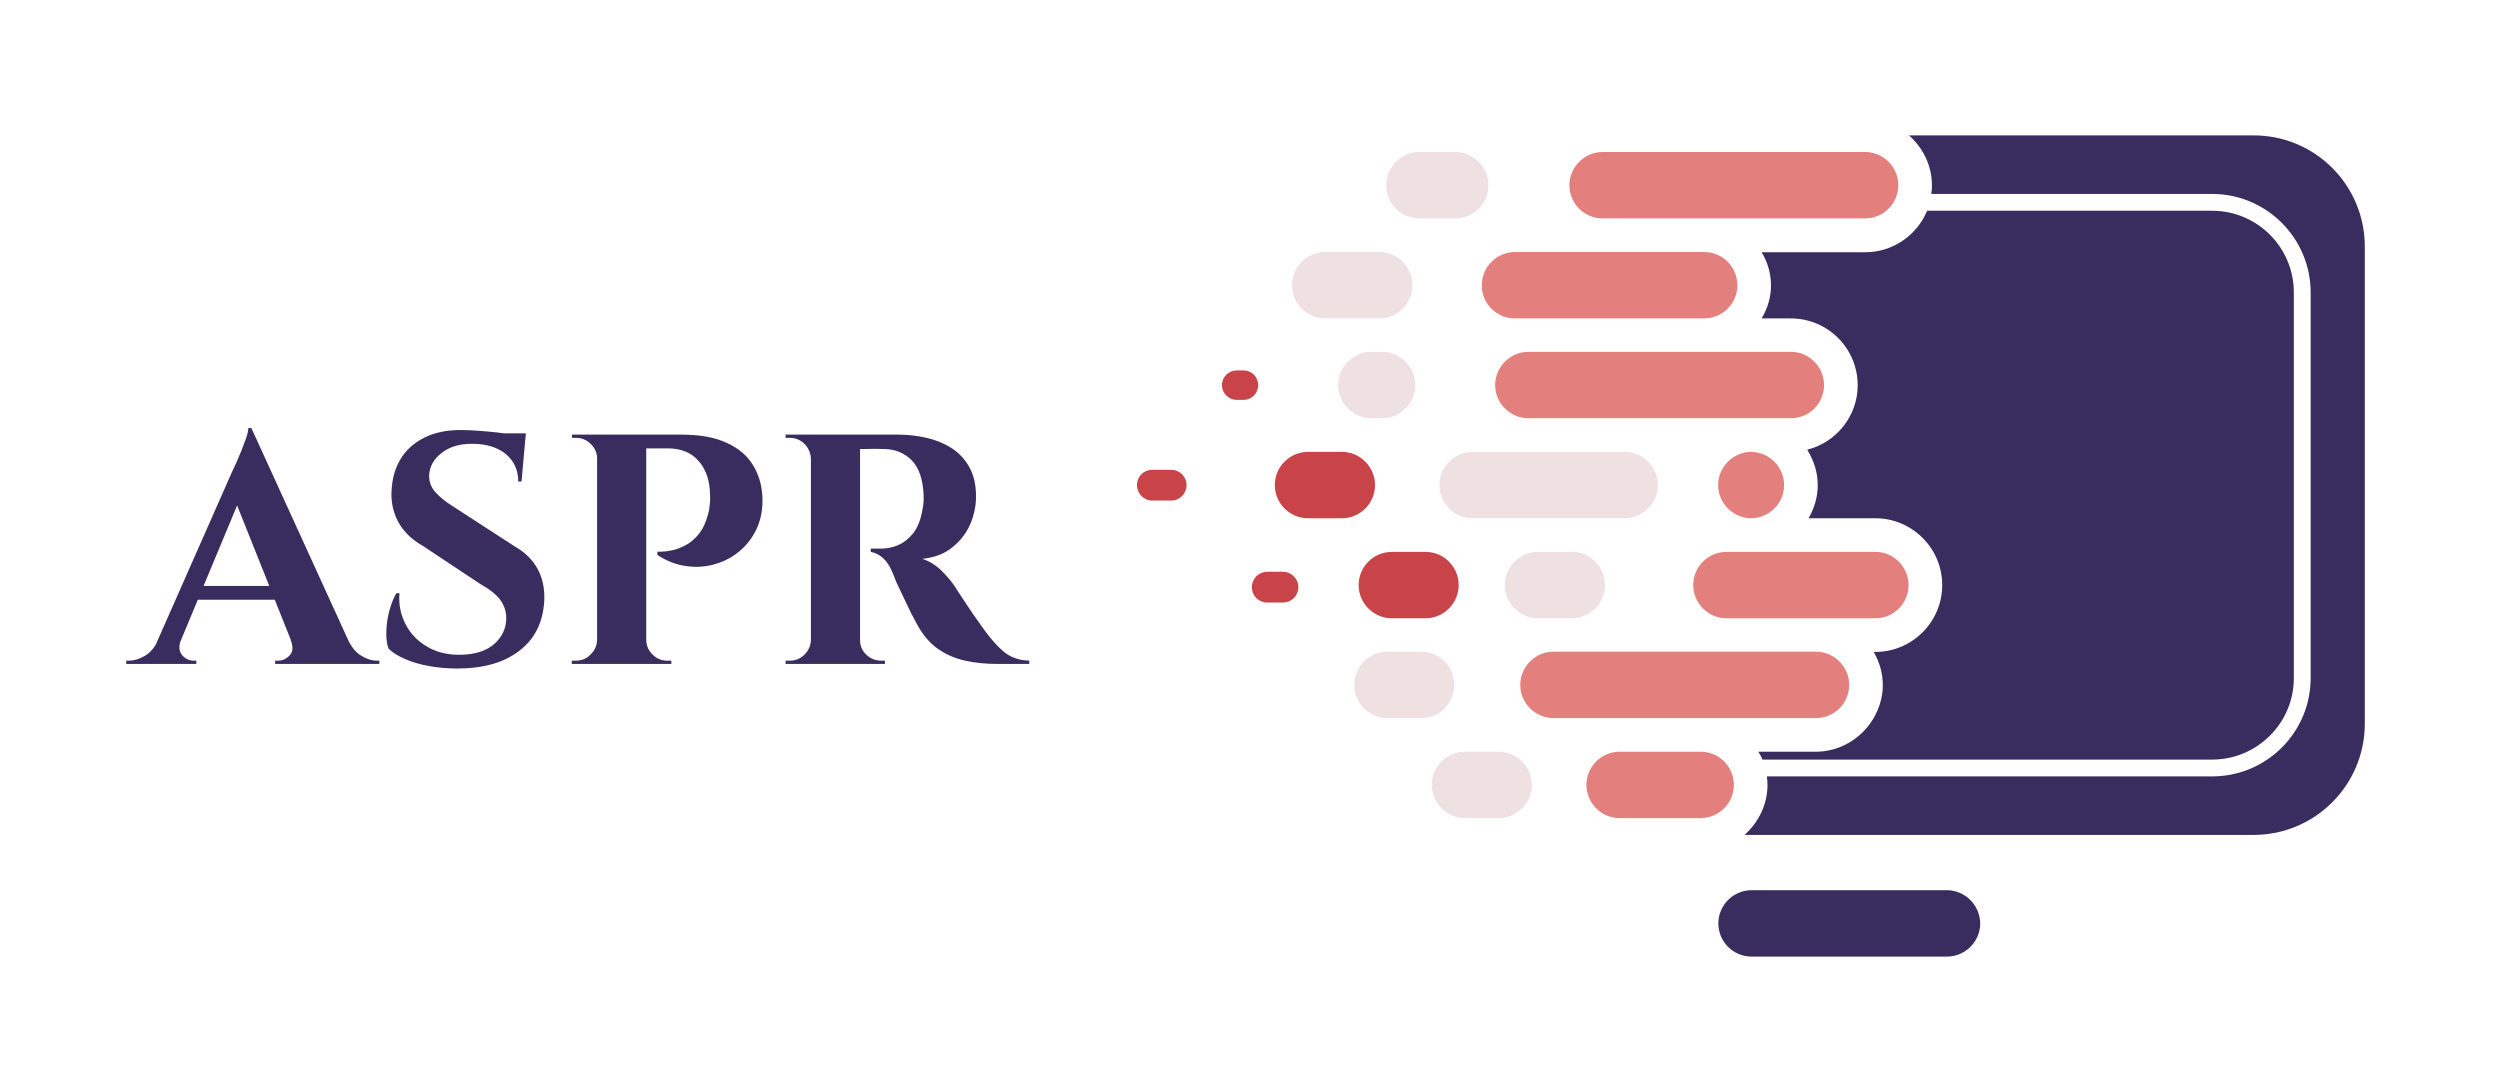 <svg xmlns="http://www.w3.org/2000/svg" version="1.1" xmlns:xlink="http://www.w3.org/1999/xlink" viewBox="0 0 11.447 4.999"><g transform="matrix(1,0,0,1,0.62,1.96)"><rect width="11.447" height="11.447" x="-0.62" y="-5.183" fill="#ffffff"></rect><g clip-path="url(#SvgjsClipPath1002)"><g clip-path="url(#SvgjsClipPath1000c944c06c-3e0c-4b73-9f63-588e945f3a94)"><path d=" M 7.959 1.328 C 7.985 1.283 8.001 1.232 8.001 1.177 C 8.001 1.121 7.985 1.069 7.959 1.025 L 7.967 1.025 C 8.136 1.025 8.273 0.887 8.273 0.719 C 8.273 0.55 8.135 0.413 7.967 0.413 L 7.661 0.413 C 7.687 0.368 7.703 0.317 7.703 0.262 C 7.703 0.206 7.687 0.154 7.661 0.11 C 7.659 0.107 7.658 0.103 7.655 0.099 C 7.787 0.066 7.886 -0.054 7.886 -0.196 C 7.886 -0.365 7.749 -0.502 7.58 -0.502 L 7.446 -0.502 C 7.473 -0.547 7.489 -0.598 7.489 -0.653 C 7.489 -0.709 7.473 -0.761 7.446 -0.805 L 7.921 -0.805 C 8.048 -0.805 8.158 -0.884 8.204 -0.995 L 9.509 -0.995 C 9.715 -0.995 9.883 -0.828 9.883 -0.621 L 9.883 1.145 C 9.883 1.351 9.715 1.518 9.509 1.518 L 7.45 1.518 C 7.445 1.505 7.438 1.493 7.431 1.482 L 7.696 1.482 C 7.808 1.481 7.906 1.419 7.959 1.328 Z" fill="#382d5e" transform="matrix(1,0,0,1,0,0)" fill-rule="nonzero"></path></g><g clip-path="url(#SvgjsClipPath1000c944c06c-3e0c-4b73-9f63-588e945f3a94)"><path d=" M 10.208 -0.831 L 10.208 1.353 C 10.208 1.635 9.98 1.863 9.698 1.863 L 7.368 1.863 C 7.431 1.806 7.473 1.725 7.473 1.634 C 7.473 1.621 7.472 1.608 7.47 1.595 L 9.509 1.595 C 9.758 1.595 9.96 1.393 9.96 1.145 L 9.96 -0.621 C 9.96 -0.87 9.757 -1.072 9.509 -1.072 L 8.223 -1.072 C 8.225 -1.085 8.226 -1.098 8.226 -1.111 C 8.226 -1.203 8.184 -1.284 8.121 -1.34 L 9.698 -1.34 C 9.98 -1.341 10.208 -1.112 10.208 -0.831 Z" fill="#382d5e" transform="matrix(1,0,0,1,0,0)" fill-rule="nonzero"></path></g><g clip-path="url(#SvgjsClipPath1000c944c06c-3e0c-4b73-9f63-588e945f3a94)"><path d=" M 5.879 -0.96 L 6.043 -0.96 C 6.127 -0.96 6.195 -1.028 6.195 -1.112 C 6.195 -1.195 6.127 -1.264 6.043 -1.264 L 5.879 -1.264 C 5.795 -1.264 5.727 -1.195 5.727 -1.112 C 5.727 -1.028 5.795 -0.96 5.879 -0.96 Z" fill="#efe0e2" transform="matrix(1,0,0,1,0,0)" fill-rule="nonzero"></path></g><g clip-path="url(#SvgjsClipPath1000c944c06c-3e0c-4b73-9f63-588e945f3a94)"><path d=" M 5.448 -0.502 L 5.659 -0.502 L 5.695 -0.502 C 5.779 -0.502 5.847 -0.57 5.847 -0.654 C 5.847 -0.738 5.779 -0.806 5.695 -0.806 L 5.448 -0.806 C 5.364 -0.806 5.296 -0.738 5.296 -0.654 C 5.296 -0.57 5.364 -0.502 5.448 -0.502 Z" fill="#efe0e2" transform="matrix(1,0,0,1,0,0)" fill-rule="nonzero"></path></g><g clip-path="url(#SvgjsClipPath1000c944c06c-3e0c-4b73-9f63-588e945f3a94)"><path d=" M 5.86 -0.197 C 5.86 -0.28 5.792 -0.349 5.708 -0.349 L 5.696 -0.349 L 5.659 -0.349 C 5.576 -0.349 5.507 -0.28 5.507 -0.197 C 5.507 -0.113 5.576 -0.045 5.659 -0.045 L 5.708 -0.045 C 5.792 -0.045 5.86 -0.113 5.86 -0.197 Z" fill="#efe0e2" transform="matrix(1,0,0,1,0,0)" fill-rule="nonzero"></path></g><g clip-path="url(#SvgjsClipPath1000c944c06c-3e0c-4b73-9f63-588e945f3a94)"><path d=" M 5.141 -0.197 C 5.141 -0.234 5.111 -0.264 5.074 -0.264 L 5.043 -0.264 C 5.006 -0.264 4.975 -0.234 4.975 -0.197 C 4.975 -0.159 5.006 -0.129 5.043 -0.129 L 5.074 -0.129 C 5.111 -0.129 5.141 -0.159 5.141 -0.197 Z" fill="#c84449" transform="matrix(1,0,0,1,0,0)" fill-rule="nonzero"></path></g><g clip-path="url(#SvgjsClipPath1000c944c06c-3e0c-4b73-9f63-588e945f3a94)"><path d=" M 6.971 0.261 C 6.971 0.177 6.902 0.109 6.819 0.109 L 6.378 0.109 L 6.123 0.109 C 6.04 0.109 5.971 0.177 5.971 0.261 C 5.971 0.345 6.04 0.413 6.123 0.413 L 6.423 0.413 L 6.577 0.413 L 6.819 0.413 C 6.902 0.413 6.971 0.345 6.971 0.261 Z" fill="#efe0e2" transform="matrix(1,0,0,1,0,0)" fill-rule="nonzero"></path></g><g clip-path="url(#SvgjsClipPath1000c944c06c-3e0c-4b73-9f63-588e945f3a94)"><path d=" M 7.398 0.109 C 7.315 0.11 7.247 0.178 7.247 0.261 C 7.247 0.344 7.315 0.412 7.398 0.413 C 7.481 0.412 7.549 0.345 7.549 0.261 C 7.549 0.178 7.481 0.11 7.398 0.109 Z" fill="#e37f7c" transform="matrix(1,0,0,1,0,0)" fill-rule="nonzero"></path></g><g clip-path="url(#SvgjsClipPath1000c944c06c-3e0c-4b73-9f63-588e945f3a94)"><path d=" M 5.676 0.261 C 5.676 0.177 5.607 0.109 5.524 0.109 L 5.369 0.109 C 5.286 0.109 5.217 0.177 5.217 0.261 C 5.217 0.345 5.286 0.413 5.369 0.413 L 5.524 0.413 C 5.608 0.413 5.676 0.345 5.676 0.261 Z" fill="#c84449" transform="matrix(1,0,0,1,0,0)" fill-rule="nonzero"></path></g><g clip-path="url(#SvgjsClipPath1000c944c06c-3e0c-4b73-9f63-588e945f3a94)"><path d=" M 6.422 0.567 C 6.338 0.567 6.27 0.635 6.27 0.719 C 6.27 0.802 6.338 0.871 6.422 0.871 L 6.493 0.871 L 6.577 0.871 C 6.66 0.871 6.729 0.802 6.729 0.719 C 6.729 0.635 6.66 0.567 6.577 0.567 L 6.422 0.567 Z" fill="#efe0e2" transform="matrix(1,0,0,1,0,0)" fill-rule="nonzero"></path></g><g clip-path="url(#SvgjsClipPath1000c944c06c-3e0c-4b73-9f63-588e945f3a94)"><path d=" M 5.601 0.719 C 5.601 0.802 5.669 0.871 5.753 0.871 L 5.887 0.871 L 5.907 0.871 C 5.991 0.871 6.059 0.802 6.059 0.719 C 6.059 0.635 5.991 0.567 5.907 0.567 L 5.753 0.567 C 5.669 0.567 5.601 0.635 5.601 0.719 Z" fill="#c84449" transform="matrix(1,0,0,1,0,0)" fill-rule="nonzero"></path></g><g clip-path="url(#SvgjsClipPath1000c944c06c-3e0c-4b73-9f63-588e945f3a94)"><path d=" M 5.254 0.658 L 5.182 0.658 C 5.143 0.658 5.112 0.69 5.112 0.729 C 5.112 0.768 5.143 0.799 5.182 0.799 L 5.254 0.799 C 5.293 0.799 5.325 0.768 5.325 0.729 C 5.325 0.69 5.293 0.658 5.254 0.658 Z" fill="#c84449" transform="matrix(1,0,0,1,0,0)" fill-rule="nonzero"></path></g><g clip-path="url(#SvgjsClipPath1000c944c06c-3e0c-4b73-9f63-588e945f3a94)"><path d=" M 6.039 1.176 C 6.039 1.092 5.971 1.024 5.887 1.024 L 5.753 1.024 L 5.733 1.024 C 5.649 1.024 5.581 1.092 5.581 1.176 C 5.581 1.26 5.649 1.328 5.733 1.328 L 5.887 1.328 C 5.971 1.328 6.039 1.26 6.039 1.176 Z" fill="#efe0e2" transform="matrix(1,0,0,1,0,0)" fill-rule="nonzero"></path></g><g clip-path="url(#SvgjsClipPath1000c944c06c-3e0c-4b73-9f63-588e945f3a94)"><path d=" M 6.242 1.482 L 6.088 1.482 C 6.004 1.482 5.936 1.55 5.936 1.634 C 5.936 1.717 6.004 1.786 6.088 1.786 L 6.242 1.786 C 6.326 1.786 6.394 1.717 6.394 1.634 C 6.394 1.55 6.326 1.482 6.242 1.482 Z" fill="#efe0e2" transform="matrix(1,0,0,1,0,0)" fill-rule="nonzero"></path></g><g clip-path="url(#SvgjsClipPath1000c944c06c-3e0c-4b73-9f63-588e945f3a94)"><path d=" M 4.743 0.191 L 4.656 0.191 C 4.617 0.191 4.586 0.222 4.586 0.261 C 4.586 0.3 4.617 0.332 4.656 0.332 L 4.743 0.332 C 4.782 0.332 4.813 0.3 4.813 0.261 C 4.813 0.222 4.781 0.191 4.743 0.191 Z" fill="#c84449" transform="matrix(1,0,0,1,0,0)" fill-rule="nonzero"></path></g><g clip-path="url(#SvgjsClipPath1000c944c06c-3e0c-4b73-9f63-588e945f3a94)"><path d=" M 7.695 1.024 L 7.67 1.024 L 7.285 1.024 L 6.577 1.024 L 6.493 1.024 C 6.41 1.024 6.341 1.092 6.341 1.176 C 6.341 1.26 6.41 1.328 6.493 1.328 L 6.796 1.328 L 7.168 1.328 L 7.695 1.328 C 7.779 1.328 7.847 1.26 7.847 1.176 C 7.847 1.092 7.778 1.024 7.695 1.024 Z" fill="#e37f7c" transform="matrix(1,0,0,1,0,0)" fill-rule="nonzero"></path></g><g clip-path="url(#SvgjsClipPath1000c944c06c-3e0c-4b73-9f63-588e945f3a94)"><path d=" M 8.294 2.116 L 8.269 2.116 L 8.038 2.116 L 7.484 2.116 L 7.4 2.116 C 7.316 2.116 7.248 2.185 7.248 2.268 C 7.248 2.352 7.316 2.42 7.4 2.42 L 7.549 2.42 L 7.921 2.42 L 8.295 2.42 C 8.378 2.42 8.447 2.352 8.447 2.268 C 8.446 2.185 8.378 2.116 8.294 2.116 Z" fill="#382d5e" transform="matrix(1,0,0,1,0,0)" fill-rule="nonzero"></path></g><g clip-path="url(#SvgjsClipPath1000c944c06c-3e0c-4b73-9f63-588e945f3a94)"><path d=" M 7.732 -0.197 C 7.732 -0.28 7.664 -0.349 7.58 -0.349 L 7.183 -0.349 L 6.949 -0.349 L 6.378 -0.349 C 6.295 -0.349 6.226 -0.28 6.226 -0.197 C 6.226 -0.113 6.295 -0.045 6.378 -0.045 L 6.819 -0.045 L 7.397 -0.045 L 7.4 -0.045 L 7.506 -0.045 L 7.58 -0.045 C 7.664 -0.045 7.732 -0.113 7.732 -0.197 Z" fill="#e37f7c" transform="matrix(1,0,0,1,0,0)" fill-rule="nonzero"></path></g><g clip-path="url(#SvgjsClipPath1000c944c06c-3e0c-4b73-9f63-588e945f3a94)"><path d=" M 7.967 0.567 L 7.506 0.567 L 7.4 0.567 L 7.397 0.567 L 7.285 0.567 C 7.201 0.567 7.133 0.635 7.133 0.719 C 7.133 0.802 7.201 0.871 7.285 0.871 L 7.696 0.871 L 7.968 0.871 C 8.051 0.871 8.119 0.802 8.119 0.719 C 8.119 0.635 8.05 0.567 7.967 0.567 Z" fill="#e37f7c" transform="matrix(1,0,0,1,0,0)" fill-rule="nonzero"></path></g><g clip-path="url(#SvgjsClipPath1000c944c06c-3e0c-4b73-9f63-588e945f3a94)"><path d=" M 6.316 -0.502 L 6.378 -0.502 L 6.949 -0.502 L 7.183 -0.502 C 7.267 -0.502 7.335 -0.57 7.335 -0.654 C 7.335 -0.738 7.267 -0.806 7.183 -0.806 L 6.949 -0.806 L 6.719 -0.806 L 6.317 -0.806 C 6.233 -0.806 6.165 -0.738 6.165 -0.654 C 6.164 -0.57 6.233 -0.502 6.316 -0.502 Z" fill="#e37f7c" transform="matrix(1,0,0,1,0,0)" fill-rule="nonzero"></path></g><g clip-path="url(#SvgjsClipPath1000c944c06c-3e0c-4b73-9f63-588e945f3a94)"><path d=" M 6.718 -0.96 L 6.949 -0.96 L 7.183 -0.96 L 7.92 -0.96 C 8.004 -0.96 8.072 -1.028 8.072 -1.112 C 8.072 -1.195 8.004 -1.264 7.92 -1.264 L 6.718 -1.264 C 6.635 -1.264 6.566 -1.195 6.566 -1.112 C 6.566 -1.028 6.634 -0.96 6.718 -0.96 Z" fill="#e37f7c" transform="matrix(1,0,0,1,0,0)" fill-rule="nonzero"></path></g><g clip-path="url(#SvgjsClipPath1000c944c06c-3e0c-4b73-9f63-588e945f3a94)"><path d=" M 7.167 1.482 L 6.796 1.482 C 6.712 1.482 6.644 1.55 6.644 1.634 C 6.644 1.717 6.712 1.786 6.796 1.786 L 7.167 1.786 C 7.251 1.786 7.319 1.717 7.319 1.634 C 7.319 1.55 7.251 1.482 7.167 1.482 Z" fill="#e37f7c" transform="matrix(1,0,0,1,0,0)" fill-rule="nonzero"></path></g></g><g><path d=" M 0.531 0 L 1.02 1.071 L 0.752 1.071 L 0.44 0.29 L 0.531 0 M 0.208 0.971 Q 0.197 1.001 0.204 1.022 Q 0.211 1.042 0.23 1.054 Q 0.247 1.065 0.266 1.065 L 0.279 1.065 L 0.279 1.08 L -0.042 1.08 L -0.042 1.065 Q -0.042 1.065 -0.035 1.065 Q -0.029 1.065 -0.029 1.065 Q 0.006 1.065 0.043 1.043 Q 0.08 1.022 0.104 0.971 L 0.208 0.971 M 0.531 0 L 0.537 0.183 L 0.165 1.076 L 0.056 1.076 L 0.444 0.197 Q 0.449 0.188 0.46 0.163 Q 0.471 0.138 0.484 0.107 Q 0.496 0.075 0.507 0.046 Q 0.517 0.016 0.517 0 L 0.531 0 M 0.689 0.723 L 0.689 0.786 L 0.247 0.786 L 0.247 0.723 L 0.689 0.723 M 0.711 0.971 L 0.974 0.971 Q 0.999 1.022 1.035 1.043 Q 1.071 1.065 1.105 1.065 Q 1.105 1.065 1.111 1.065 Q 1.117 1.065 1.117 1.065 L 1.117 1.08 L 0.64 1.08 L 0.64 1.065 L 0.654 1.065 Q 0.684 1.065 0.707 1.04 Q 0.729 1.016 0.711 0.971 M 1.489 0.009 Q 1.519 0.009 1.564 0.012 Q 1.608 0.015 1.655 0.02 Q 1.702 0.026 1.738 0.031 Q 1.773 0.036 1.786 0.042 L 1.768 0.245 L 1.753 0.245 Q 1.753 0.167 1.696 0.119 Q 1.638 0.072 1.542 0.072 Q 1.455 0.072 1.402 0.114 Q 1.348 0.156 1.345 0.216 Q 1.344 0.261 1.374 0.294 Q 1.404 0.327 1.45 0.356 L 1.737 0.542 Q 1.806 0.581 1.841 0.644 Q 1.876 0.707 1.872 0.791 Q 1.864 0.938 1.759 1.019 Q 1.654 1.101 1.474 1.101 Q 1.408 1.101 1.346 1.09 Q 1.284 1.079 1.236 1.058 Q 1.188 1.038 1.159 1.01 Q 1.147 0.977 1.149 0.93 Q 1.15 0.884 1.163 0.836 Q 1.176 0.788 1.195 0.756 L 1.209 0.756 Q 1.203 0.833 1.237 0.898 Q 1.27 0.963 1.336 1.001 Q 1.401 1.04 1.491 1.038 Q 1.59 1.036 1.644 0.988 Q 1.698 0.939 1.698 0.87 Q 1.698 0.824 1.67 0.786 Q 1.642 0.749 1.579 0.714 L 1.317 0.54 Q 1.237 0.495 1.201 0.425 Q 1.165 0.354 1.174 0.272 Q 1.18 0.194 1.219 0.134 Q 1.258 0.075 1.327 0.042 Q 1.395 0.009 1.489 0.009 M 1.788 0.024 L 1.785 0.056 L 1.608 0.056 L 1.608 0.024 L 1.788 0.024 M 2.319 0.03 L 2.499 0.03 Q 2.628 0.03 2.708 0.068 Q 2.789 0.105 2.828 0.17 Q 2.868 0.236 2.871 0.318 Q 2.874 0.395 2.846 0.458 Q 2.817 0.521 2.767 0.563 Q 2.717 0.605 2.654 0.623 Q 2.591 0.642 2.522 0.632 Q 2.454 0.623 2.39 0.581 L 2.39 0.566 Q 2.39 0.566 2.408 0.566 Q 2.427 0.566 2.456 0.56 Q 2.486 0.554 2.518 0.537 Q 2.55 0.521 2.579 0.486 Q 2.607 0.452 2.622 0.395 Q 2.628 0.375 2.63 0.35 Q 2.633 0.326 2.631 0.305 Q 2.63 0.209 2.579 0.151 Q 2.529 0.093 2.438 0.093 L 2.334 0.093 Q 2.334 0.093 2.33 0.077 Q 2.327 0.062 2.323 0.046 Q 2.319 0.03 2.319 0.03 M 2.339 0.03 L 2.339 1.08 L 2.114 1.08 L 2.114 0.03 L 2.339 0.03 M 2.118 0.971 L 2.118 1.08 L 1.998 1.08 L 1.998 1.065 Q 2 1.065 2.008 1.065 Q 2.016 1.065 2.018 1.065 Q 2.057 1.065 2.084 1.037 Q 2.112 1.01 2.114 0.971 L 2.118 0.971 M 2.118 0.14 L 2.114 0.14 Q 2.114 0.101 2.085 0.073 Q 2.057 0.045 2.018 0.045 Q 2.016 0.045 2.009 0.045 Q 2.001 0.045 2 0.045 L 1.998 0.03 L 2.118 0.03 L 2.118 0.14 M 2.334 0.971 L 2.339 0.971 Q 2.34 1.01 2.368 1.037 Q 2.396 1.065 2.435 1.065 Q 2.436 1.065 2.444 1.065 Q 2.453 1.065 2.454 1.065 L 2.454 1.08 L 2.334 1.08 L 2.334 0.971 M 3.298 0.03 L 3.492 0.03 Q 3.559 0.03 3.624 0.045 Q 3.688 0.06 3.739 0.093 Q 3.789 0.126 3.819 0.18 Q 3.849 0.234 3.849 0.314 Q 3.849 0.377 3.823 0.439 Q 3.796 0.501 3.742 0.545 Q 3.688 0.59 3.603 0.599 Q 3.651 0.614 3.691 0.653 Q 3.73 0.692 3.756 0.731 Q 3.757 0.734 3.773 0.758 Q 3.789 0.782 3.812 0.817 Q 3.835 0.852 3.861 0.888 Q 3.886 0.924 3.907 0.951 Q 3.94 0.992 3.967 1.016 Q 3.994 1.041 4.024 1.052 Q 4.054 1.064 4.093 1.065 L 4.093 1.08 L 3.946 1.08 Q 3.865 1.08 3.799 1.065 Q 3.733 1.05 3.682 1.016 Q 3.631 0.983 3.594 0.924 Q 3.582 0.906 3.568 0.878 Q 3.553 0.851 3.538 0.819 Q 3.523 0.788 3.509 0.758 Q 3.495 0.729 3.484 0.705 Q 3.474 0.681 3.469 0.667 Q 3.45 0.62 3.424 0.596 Q 3.397 0.572 3.367 0.567 L 3.367 0.552 Q 3.372 0.552 3.385 0.552 Q 3.399 0.552 3.414 0.552 Q 3.454 0.552 3.493 0.536 Q 3.531 0.519 3.561 0.482 Q 3.591 0.444 3.603 0.378 Q 3.606 0.365 3.608 0.347 Q 3.61 0.329 3.609 0.306 Q 3.604 0.198 3.555 0.148 Q 3.505 0.098 3.432 0.096 Q 3.411 0.095 3.386 0.095 Q 3.361 0.096 3.341 0.096 Q 3.321 0.096 3.313 0.096 Q 3.313 0.095 3.31 0.079 Q 3.306 0.063 3.302 0.046 Q 3.298 0.03 3.298 0.03 M 3.318 0.03 L 3.318 1.08 L 3.093 1.08 L 3.093 0.03 L 3.318 0.03 M 3.097 0.971 L 3.097 1.08 L 2.977 1.08 L 2.977 1.065 Q 2.979 1.065 2.987 1.065 Q 2.995 1.065 2.997 1.065 Q 3.036 1.065 3.064 1.037 Q 3.091 1.01 3.093 0.971 L 3.097 0.971 M 3.097 0.14 L 3.093 0.14 Q 3.091 0.101 3.064 0.073 Q 3.036 0.045 2.997 0.045 Q 2.995 0.045 2.987 0.045 Q 2.979 0.045 2.977 0.045 L 2.977 0.03 L 3.097 0.03 L 3.097 0.14 M 3.313 0.971 L 3.318 0.971 Q 3.318 1.01 3.346 1.037 Q 3.375 1.065 3.414 1.065 Q 3.417 1.065 3.424 1.065 Q 3.432 1.065 3.432 1.065 L 3.432 1.08 L 3.313 1.08 L 3.313 0.971" fill="#382d5e" fill-rule="nonzero"></path></g><g></g></g><defs><clipPath id="SvgjsClipPath1002"><path d=" M 4.586 -1.34 h 5.622 v 3.76 h -5.622 Z"></path></clipPath><clipPath id="SvgjsClipPath1000c944c06c-3e0c-4b73-9f63-588e945f3a94"><path d=" M 4.586 -1.34 L 10.208 -1.34 L 10.208 2.42 L 4.586 2.42 Z"></path></clipPath></defs></svg>